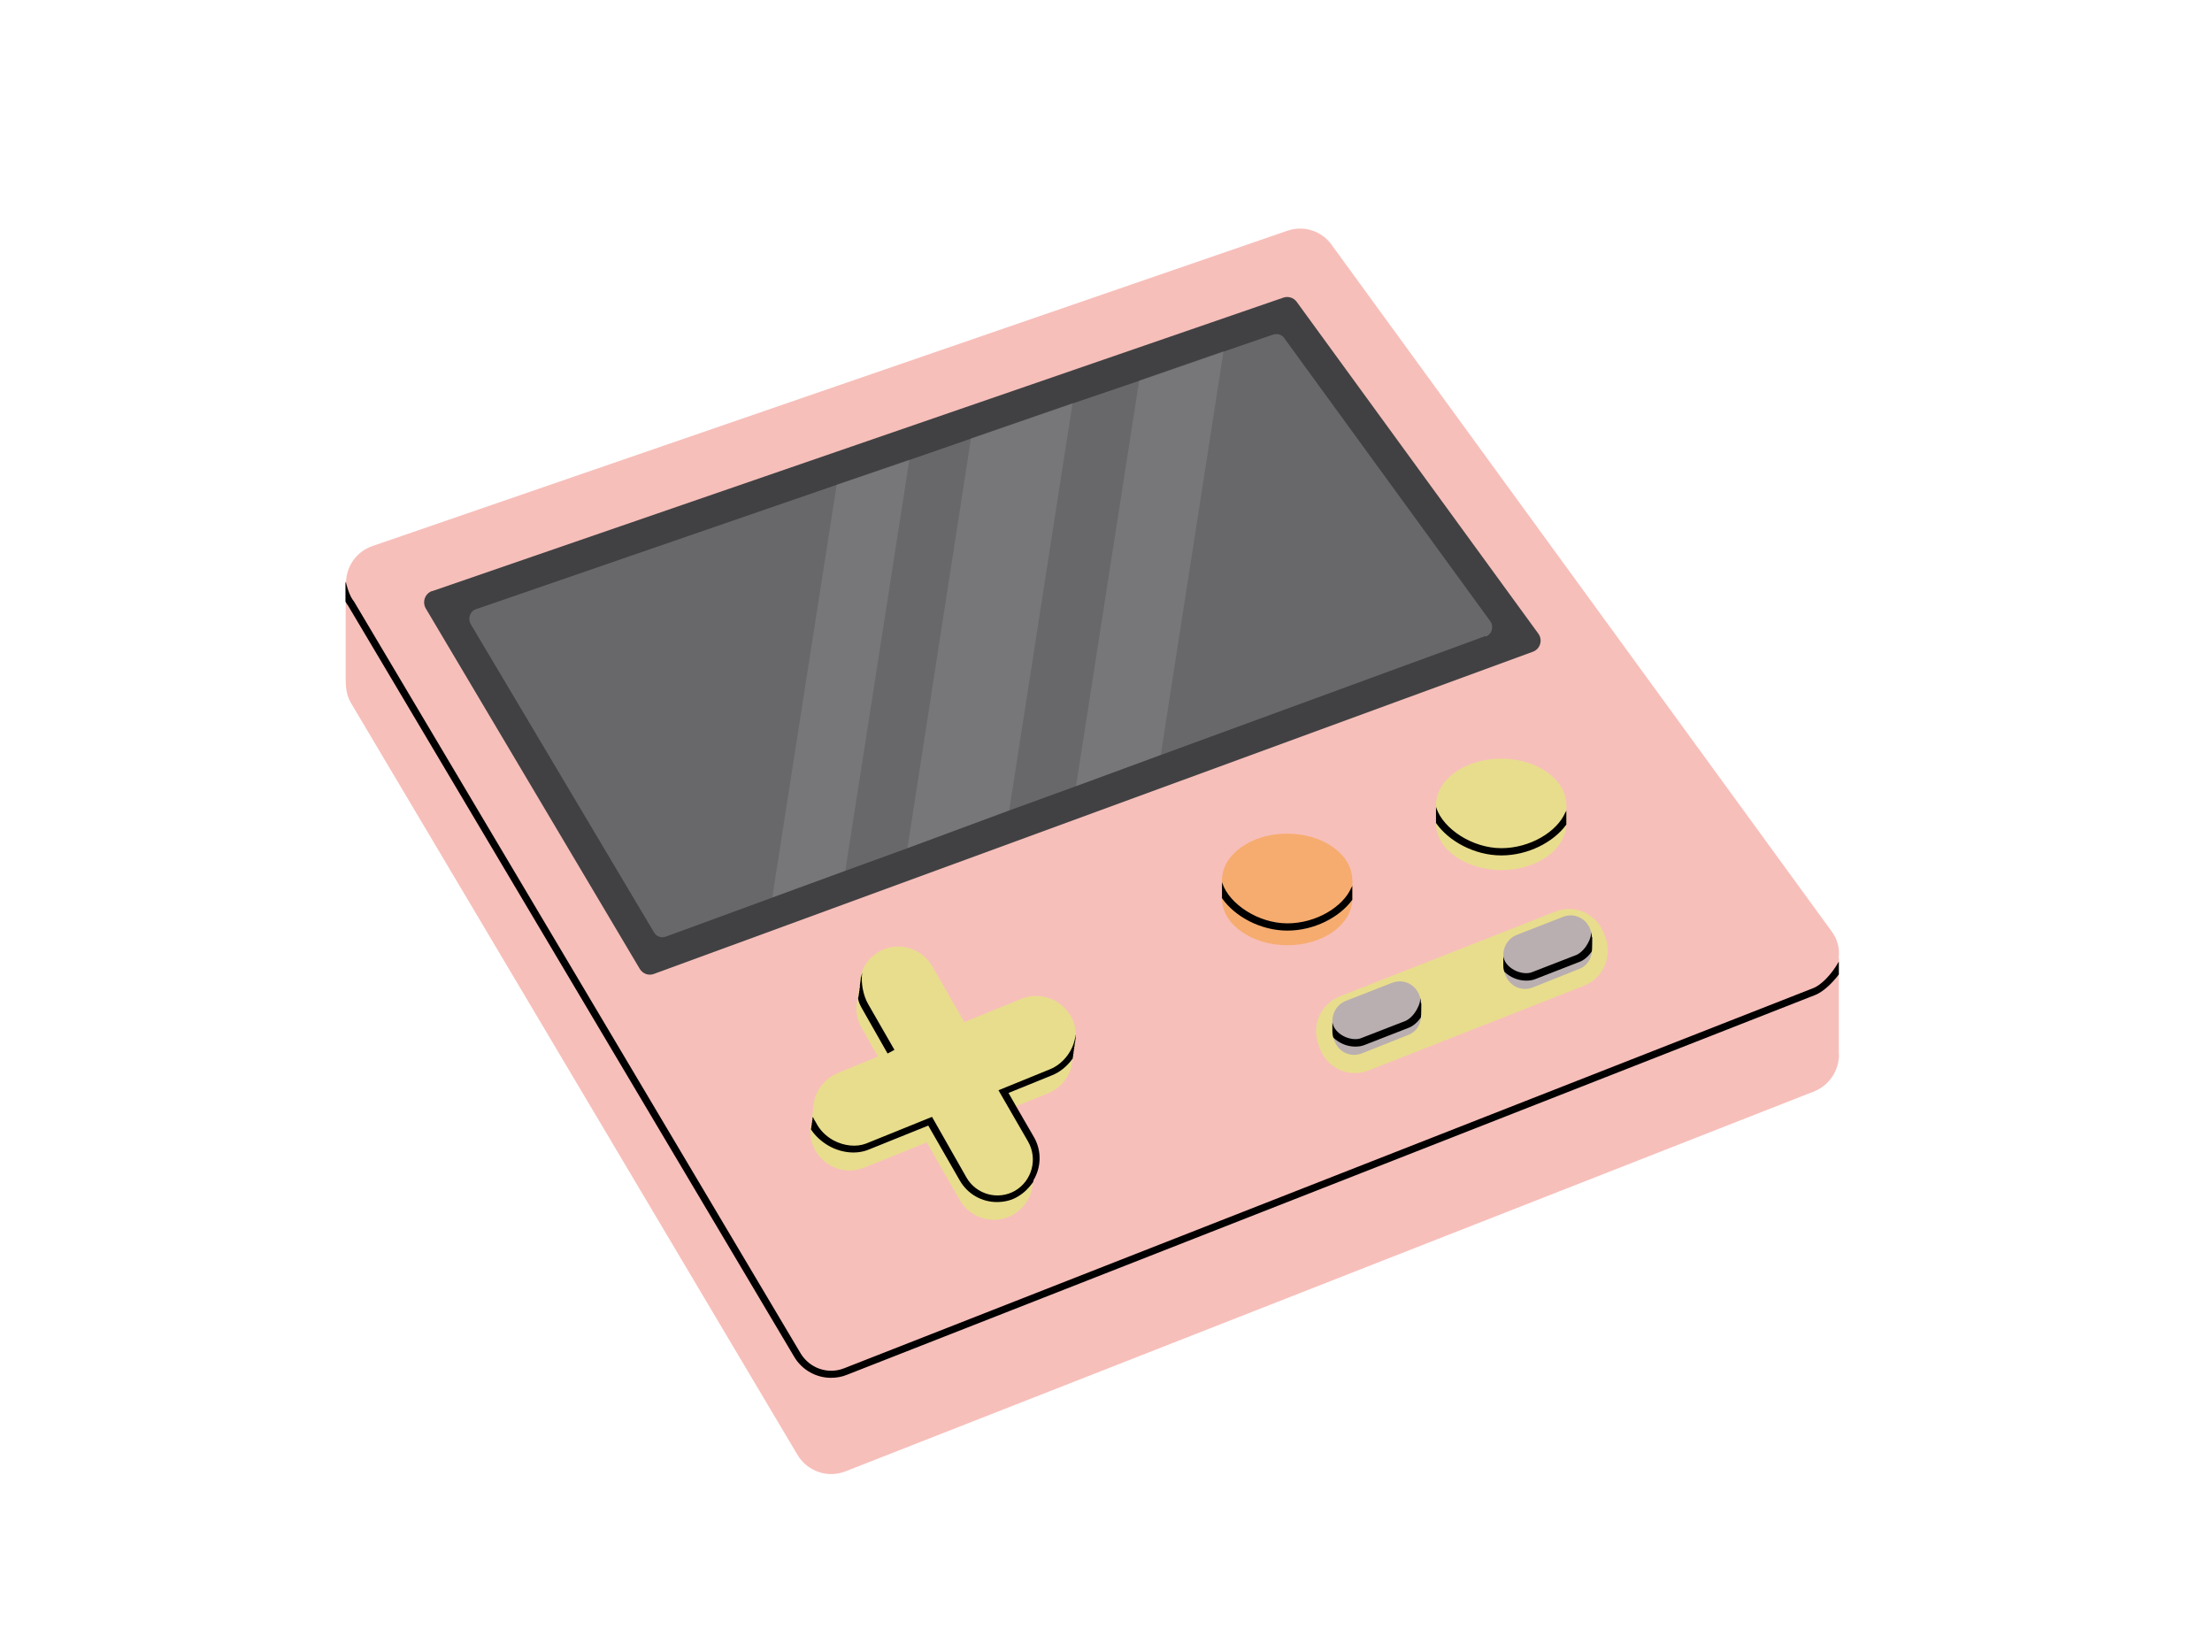 <?xml version="1.0" encoding="utf-8"?>
<svg width="83" height="62" viewBox="0 0 83 62" fill="none" xmlns="http://www.w3.org/2000/svg">
<g filter="url(#filter0_d_1301_297)">
<path d="M10.06 26.595L10.377 18.279L48.297 5.062L51.665 5.32L72.939 34.781L72.683 41.587L69.43 44.198L31.092 58.837H28.977L10.06 26.595Z" fill="white"/>
</g>
<path d="M68.998 35.944V39.527C68.998 39.582 69.012 39.629 68.998 39.684C68.958 40.221 68.615 40.731 68.076 40.948L31.725 55.206C31.052 55.471 30.29 55.206 29.92 54.581L13.186 26.405C12.977 26.065 12.971 25.759 12.971 25.33V21.897H12.991L17.848 22.889L48.304 12.398C48.917 12.187 49.59 12.398 49.968 12.928L66.223 35.237L68.998 35.951V35.944Z" fill="#F7BFBA"/>
<path d="M68.998 35.943V36.032C68.998 36.032 68.985 36.073 68.978 36.1C68.891 36.576 68.574 37.011 68.076 37.208L31.725 51.466C31.052 51.731 30.29 51.466 29.92 50.841L13.186 22.664C13.045 22.42 12.971 22.161 12.971 21.896C12.971 21.876 12.971 21.855 12.984 21.828C13.004 21.243 13.375 20.693 13.974 20.489L48.304 8.658C48.917 8.447 49.59 8.658 49.968 9.188L68.722 34.937C68.951 35.243 69.039 35.61 68.992 35.95L68.998 35.943Z" fill="#F7BFBA"/>
<path d="M68.998 36.066V36.562C68.715 36.936 68.385 37.222 68.116 37.331L31.765 51.589C31.584 51.663 31.375 51.697 31.18 51.697C30.634 51.697 30.102 51.412 29.805 50.916L13.065 22.732C13.031 22.692 12.998 22.63 12.964 22.576V21.896C12.964 21.896 12.964 21.855 12.977 21.828C12.977 21.849 12.991 21.869 12.991 21.896C13.058 22.161 13.146 22.399 13.287 22.576L30.041 50.779C30.378 51.337 31.065 51.582 31.678 51.337L68.028 37.079C68.325 36.97 68.715 36.576 68.985 36.1C68.998 36.086 69.005 36.079 69.005 36.066H68.998Z" fill="black"/>
<path d="M16.211 22.182L48.156 11.167C48.337 11.106 48.54 11.167 48.654 11.323L57.721 23.773C57.897 24.011 57.796 24.351 57.519 24.453L24.537 36.542C24.342 36.617 24.12 36.542 24.005 36.352L15.975 22.828C15.834 22.583 15.948 22.27 16.211 22.175V22.182Z" fill="#414143"/>
<path d="M55.748 23.861L43.554 28.328L40.375 29.498L37.869 30.409L34.056 31.823L31.718 32.673L28.977 33.679L24.988 35.141C24.813 35.209 24.631 35.141 24.537 34.978L17.659 23.412C17.545 23.202 17.639 22.923 17.868 22.855L31.395 18.191L34.123 17.259L36.434 16.457L40.247 15.138L42.746 14.288L45.912 13.193L47.771 12.554C47.933 12.506 48.108 12.554 48.196 12.697L55.916 23.304C56.064 23.501 55.983 23.807 55.741 23.888L55.748 23.861Z" fill="#68686B"/>
<path d="M40.362 38.751V38.765C40.362 38.765 40.375 38.785 40.362 38.799V38.982L40.348 38.996V39.071C40.348 39.071 40.335 39.084 40.335 39.091V39.146C40.335 39.146 40.321 39.186 40.321 39.214V39.268C40.321 39.268 40.308 39.282 40.308 39.288V39.363C40.308 39.363 40.294 39.363 40.294 39.377V39.452C40.294 39.452 40.294 39.465 40.281 39.465V39.54C40.281 39.54 40.281 39.554 40.267 39.56V39.649L40.254 39.662V39.717C40.254 39.717 40.254 39.73 40.24 39.737C40.22 40.288 39.87 40.805 39.324 41.022L38.125 41.505L38.004 41.559L38.678 42.736C38.853 43.042 38.907 43.382 38.853 43.701L38.819 43.864V43.898C38.819 43.898 38.806 43.919 38.806 43.932V44.034H38.792V44.123C38.792 44.123 38.792 44.136 38.779 44.136V44.225H38.765V44.3C38.765 44.3 38.765 44.333 38.752 44.34V44.408C38.752 44.408 38.752 44.422 38.738 44.422V44.524H38.725V44.612C38.725 44.612 38.711 44.612 38.711 44.626V44.66C38.61 45.034 38.381 45.36 38.024 45.571C37.33 45.979 36.421 45.734 36.017 45.034L34.777 42.865L32.426 43.81C31.665 44.116 30.816 43.742 30.506 42.987C30.432 42.804 30.398 42.593 30.405 42.403V42.328C30.405 42.328 30.419 42.314 30.419 42.307V42.233C30.419 42.233 30.432 42.219 30.432 42.212V42.137C30.432 42.137 30.446 42.124 30.446 42.117V42.042L30.459 42.029V41.94H30.473V41.899C30.473 41.899 30.459 41.879 30.473 41.858C30.473 41.858 30.486 41.858 30.486 41.845V41.77C30.486 41.77 30.486 41.757 30.499 41.75V41.675C30.499 41.675 30.5 41.661 30.513 41.661V41.593C30.513 41.525 30.526 41.471 30.533 41.41C30.547 41.342 30.553 41.287 30.574 41.226C30.587 41.172 30.607 41.104 30.641 41.049C30.681 40.947 30.742 40.866 30.803 40.777C30.823 40.737 30.857 40.703 30.904 40.655C31.045 40.492 31.227 40.37 31.436 40.281L32.952 39.662L32.332 38.561C32.136 38.228 32.089 37.847 32.17 37.507C32.17 37.487 32.17 37.466 32.184 37.439V37.398C32.184 37.398 32.197 37.398 32.197 37.385V37.31C32.197 37.31 32.197 37.296 32.211 37.296V37.208H32.224V37.106H32.237V37.004C32.237 37.004 32.251 37.004 32.251 36.99V36.956C32.251 36.956 32.251 36.936 32.251 36.922C32.251 36.922 32.237 36.909 32.251 36.902H32.264V36.813C32.264 36.813 32.278 36.813 32.278 36.8V36.779C32.278 36.779 32.264 36.745 32.278 36.739V36.718L32.291 36.705V36.691C32.291 36.691 32.278 36.671 32.291 36.671C32.305 36.616 32.312 36.562 32.332 36.508C32.345 36.487 32.352 36.467 32.365 36.44C32.379 36.399 32.399 36.351 32.419 36.317C32.453 36.249 32.493 36.188 32.541 36.12C32.594 36.045 32.662 35.964 32.736 35.902C32.81 35.841 32.891 35.78 32.978 35.726C33.686 35.318 34.582 35.562 34.986 36.276L36.185 38.364L38.341 37.487C39.102 37.187 39.951 37.555 40.261 38.309C40.294 38.398 40.328 38.486 40.335 38.561C40.348 38.629 40.355 38.69 40.355 38.758L40.362 38.751Z" fill="#E8DD8D"/>
<path d="M40.362 38.752V38.766C40.362 38.766 40.375 38.786 40.362 38.8V38.983C40.362 38.983 40.348 39.017 40.348 39.038V39.072C40.348 39.072 40.348 39.106 40.335 39.112V39.147C40.335 39.147 40.321 39.187 40.321 39.215C40.214 39.663 39.897 40.051 39.439 40.234L37.66 40.948L38.017 41.567L38.691 42.743C38.866 43.049 38.92 43.389 38.866 43.709L38.833 43.872V43.906C38.833 43.906 38.819 43.926 38.819 43.94V43.954C38.711 44.294 38.482 44.579 38.145 44.776C37.452 45.184 36.542 44.94 36.138 44.226L34.898 42.057L32.547 43.015C31.793 43.315 30.937 42.947 30.627 42.193C30.614 42.159 30.607 42.125 30.607 42.091C30.594 42.091 30.594 42.077 30.594 42.077V42.063C30.553 41.934 30.526 41.778 30.526 41.635V41.567C30.526 41.499 30.54 41.445 30.547 41.383C30.56 41.316 30.567 41.261 30.587 41.2C30.601 41.145 30.621 41.078 30.654 41.023C30.695 40.921 30.755 40.84 30.816 40.751C30.836 40.71 30.87 40.676 30.917 40.629C31.059 40.466 31.24 40.343 31.449 40.255L32.965 39.636L33.282 39.514L33.41 39.459L32.426 37.746C32.305 37.535 32.244 37.318 32.231 37.086V36.984C32.231 36.984 32.231 36.964 32.244 36.95V36.937C32.244 36.937 32.244 36.916 32.244 36.903C32.244 36.903 32.231 36.889 32.244 36.882C32.244 36.848 32.258 36.828 32.258 36.794C32.258 36.78 32.258 36.773 32.271 36.76C32.258 36.746 32.258 36.726 32.271 36.719V36.699L32.285 36.678C32.271 36.665 32.271 36.658 32.285 36.658C32.298 36.604 32.305 36.549 32.325 36.495C32.339 36.474 32.345 36.454 32.359 36.427C32.372 36.386 32.392 36.338 32.413 36.304C32.446 36.236 32.487 36.175 32.534 36.107C32.588 36.032 32.655 35.951 32.729 35.89C32.803 35.828 32.884 35.767 32.972 35.713C33.679 35.305 34.575 35.55 34.979 36.264L36.178 38.351L38.334 37.474C39.095 37.175 39.944 37.542 40.254 38.297C40.288 38.385 40.321 38.473 40.328 38.548C40.342 38.616 40.348 38.677 40.348 38.745L40.362 38.752Z" fill="#E8DD8D"/>
<g style="mix-blend-mode:overlay" opacity="0.1">
<path d="M34.123 17.245L31.718 32.673L28.977 33.672L31.395 18.183L34.123 17.245Z" fill="white"/>
</g>
<g style="mix-blend-mode:overlay" opacity="0.1">
<path d="M40.246 15.124L37.868 30.409L34.049 31.823L36.434 16.443L40.246 15.124Z" fill="white"/>
</g>
<g style="mix-blend-mode:overlay" opacity="0.1">
<path d="M45.912 13.173L43.555 28.328L40.375 29.498L42.746 14.274L45.912 13.173Z" fill="white"/>
</g>
<path d="M50.27 37.386L58.367 34.202C59.083 33.92 59.894 34.28 60.173 35.002L60.234 35.16C60.513 35.883 60.156 36.702 59.441 36.983L51.344 40.168C50.628 40.449 49.817 40.09 49.538 39.367L49.477 39.209C49.198 38.487 49.554 37.668 50.27 37.386Z" fill="#E8DD8D"/>
<path d="M58.773 30.205V30.939C58.739 31.885 57.661 32.646 56.334 32.646C55.007 32.646 53.882 31.864 53.882 30.899V30.205H54.077C54.448 29.58 55.317 29.138 56.334 29.138C57.351 29.138 58.207 29.58 58.577 30.205H58.773Z" fill="#E8DD8D"/>
<path d="M58.773 30.212C58.773 31.178 57.675 31.96 56.327 31.96C54.98 31.96 53.882 31.178 53.882 30.212C53.882 29.247 54.98 28.465 56.327 28.465C57.675 28.465 58.773 29.247 58.773 30.212Z" fill="#E8DD8D"/>
<path d="M58.773 30.403V30.94C58.294 31.599 57.338 32.096 56.334 32.096C55.33 32.096 54.36 31.565 53.882 30.879V30.273C53.882 30.273 53.895 30.307 53.895 30.314C54.158 31.103 55.249 31.824 56.334 31.824C57.419 31.824 58.422 31.205 58.732 30.491C58.732 30.491 58.737 30.484 58.746 30.471C58.746 30.471 58.766 30.43 58.779 30.403H58.773Z" fill="black"/>
<path d="M50.742 33.026V33.761C50.709 34.706 49.631 35.467 48.304 35.467C46.977 35.467 45.852 34.685 45.852 33.72V33.026H46.047C46.417 32.401 47.286 31.959 48.304 31.959C49.321 31.959 50.176 32.401 50.547 33.026H50.742Z" fill="#F6AC6F"/>
<path d="M50.742 33.027C50.742 33.992 49.644 34.774 48.297 34.774C46.95 34.774 45.852 33.992 45.852 33.027C45.852 32.061 46.95 31.279 48.297 31.279C49.644 31.279 50.742 32.061 50.742 33.027Z" fill="#F6AC6F"/>
<path d="M50.742 33.224V33.761C50.264 34.421 49.307 34.917 48.304 34.917C47.3 34.917 46.33 34.387 45.852 33.7V33.095C45.852 33.095 45.865 33.129 45.865 33.136C46.128 33.924 47.219 34.645 48.304 34.645C49.388 34.645 50.392 34.026 50.702 33.312C50.702 33.312 50.706 33.306 50.715 33.292C50.715 33.292 50.736 33.251 50.749 33.224H50.742Z" fill="black"/>
<path d="M59.743 35.169C59.743 35.169 59.743 35.665 59.729 35.699C59.709 35.984 59.547 36.25 59.251 36.358L57.506 37.052C57.102 37.208 56.657 37.011 56.496 36.603L56.462 36.515C56.462 36.515 56.449 36.481 56.449 36.474C56.415 36.386 56.408 36.311 56.408 36.209V35.794C56.422 35.488 56.604 35.203 56.907 35.08L58.651 34.4C59.056 34.244 59.5 34.441 59.662 34.849L59.696 34.937C59.696 34.937 59.709 34.978 59.716 35.005C59.729 35.06 59.729 35.114 59.736 35.182L59.743 35.169Z" fill="#B9AFB0"/>
<path d="M59.743 35.169C59.743 35.169 59.743 35.665 59.729 35.699C59.601 35.883 59.433 36.032 59.258 36.094L57.601 36.739C57.493 36.78 57.385 36.794 57.264 36.794C56.967 36.794 56.664 36.672 56.449 36.461C56.415 36.372 56.408 36.298 56.408 36.196V35.896L56.449 36.019C56.516 36.182 56.678 36.338 56.893 36.434C57.102 36.522 57.331 36.542 57.493 36.474L59.157 35.828C59.318 35.754 59.493 35.577 59.601 35.352C59.669 35.23 59.702 35.101 59.709 34.978C59.723 35.033 59.723 35.087 59.729 35.155L59.743 35.169Z" fill="black"/>
<path d="M53.33 37.643C53.33 37.643 53.33 38.139 53.316 38.173C53.296 38.459 53.134 38.724 52.838 38.833L51.093 39.526C50.689 39.683 50.244 39.486 50.083 39.078L50.049 38.989C50.049 38.989 50.035 38.955 50.035 38.949C50.002 38.86 49.995 38.785 49.995 38.683V38.269C50.009 37.963 50.191 37.677 50.494 37.555L52.238 36.875C52.643 36.718 53.087 36.916 53.249 37.324L53.282 37.412C53.282 37.412 53.296 37.453 53.303 37.48C53.316 37.534 53.316 37.589 53.323 37.657L53.33 37.643Z" fill="#B9AFB0"/>
<path d="M53.33 37.644C53.33 37.644 53.33 38.14 53.316 38.174C53.188 38.357 53.02 38.507 52.845 38.568L51.188 39.214C51.08 39.255 50.972 39.269 50.851 39.269C50.554 39.269 50.251 39.146 50.035 38.935C50.002 38.847 49.995 38.772 49.995 38.67V38.371L50.035 38.493C50.103 38.657 50.265 38.813 50.48 38.908C50.689 38.997 50.918 39.017 51.08 38.949L52.744 38.303C52.905 38.228 53.08 38.051 53.188 37.827C53.256 37.705 53.289 37.575 53.296 37.453C53.309 37.508 53.309 37.562 53.316 37.63L53.33 37.644Z" fill="black"/>
<path d="M40.361 38.812V38.976C40.361 38.976 40.348 39.01 40.348 39.03V39.064C40.348 39.064 40.348 39.098 40.334 39.105V39.139C40.334 39.139 40.321 39.18 40.321 39.207V39.261C40.321 39.261 40.307 39.275 40.307 39.282V39.356C40.307 39.356 40.294 39.356 40.294 39.37V39.445C40.294 39.445 40.294 39.458 40.281 39.458V39.533C40.281 39.533 40.281 39.547 40.267 39.554V39.642L40.254 39.656V39.71C40.254 39.71 40.254 39.724 40.24 39.73C40.045 40.002 39.769 40.234 39.465 40.349L37.842 41.009L38.125 41.505L38.798 42.668C39.095 43.184 39.068 43.803 38.778 44.286V44.3C38.778 44.3 38.778 44.334 38.765 44.34V44.354C38.61 44.572 38.435 44.748 38.212 44.884C37.963 45.041 37.68 45.102 37.404 45.102C36.852 45.102 36.313 44.816 36.01 44.286L34.831 42.233L32.587 43.137C32.15 43.314 31.597 43.266 31.125 43.008C30.843 42.851 30.613 42.647 30.432 42.382V42.328C30.432 42.328 30.445 42.314 30.445 42.307V42.233C30.445 42.233 30.459 42.219 30.459 42.212V42.137C30.459 42.137 30.472 42.124 30.472 42.117V42.042L30.485 42.029V41.94H30.499V41.899C30.533 41.967 30.553 42.029 30.6 42.083V42.097C30.6 42.097 30.6 42.11 30.613 42.11C30.755 42.396 30.984 42.627 31.267 42.783C31.671 43.001 32.136 43.048 32.5 42.906L34.972 41.906L36.266 44.184C36.636 44.823 37.451 45.041 38.084 44.68C38.724 44.306 38.947 43.484 38.576 42.831L37.465 40.907L39.385 40.125C39.917 39.914 40.301 39.377 40.355 38.84L40.361 38.812Z" fill="black"/>
<path d="M33.551 39.397L33.309 39.527L33.295 39.513L32.325 37.806C32.271 37.704 32.218 37.596 32.197 37.473C32.197 37.453 32.197 37.432 32.211 37.405V37.364C32.211 37.364 32.224 37.364 32.224 37.351V37.276C32.224 37.276 32.224 37.263 32.238 37.263V37.174H32.251V37.072H32.265V36.97C32.265 36.97 32.265 36.916 32.278 36.895C32.278 36.895 32.265 36.882 32.278 36.875C32.278 36.848 32.285 36.821 32.292 36.793C32.292 36.766 32.292 36.746 32.298 36.718V36.698C32.298 36.698 32.298 36.664 32.312 36.657C32.325 36.603 32.332 36.548 32.352 36.494C32.298 36.868 32.386 37.351 32.581 37.684L33.565 39.397H33.551Z" fill="black"/>
<defs>
<filter id="filter0_d_1301_297" x="10.06" y="5.062" width="67.879" height="56.775" filterUnits="userSpaceOnUse" color-interpolation-filters="sRGB">
<feFlood flood-opacity="0" result="BackgroundImageFix"/>
<feColorMatrix in="SourceAlpha" type="matrix" values="0 0 0 0 0 0 0 0 0 0 0 0 0 0 0 0 0 0 127 0" result="hardAlpha"/>
<feOffset dx="5" dy="3"/>
<feComposite in2="hardAlpha" operator="out"/>
<feColorMatrix type="matrix" values="0 0 0 0 0 0 0 0 0 0 0 0 0 0 0 0 0 0 1 0"/>
<feBlend mode="normal" in2="BackgroundImageFix" result="effect1_dropShadow_1301_297"/>
<feBlend mode="normal" in="SourceGraphic" in2="effect1_dropShadow_1301_297" result="shape"/>
</filter>
</defs>
</svg>
